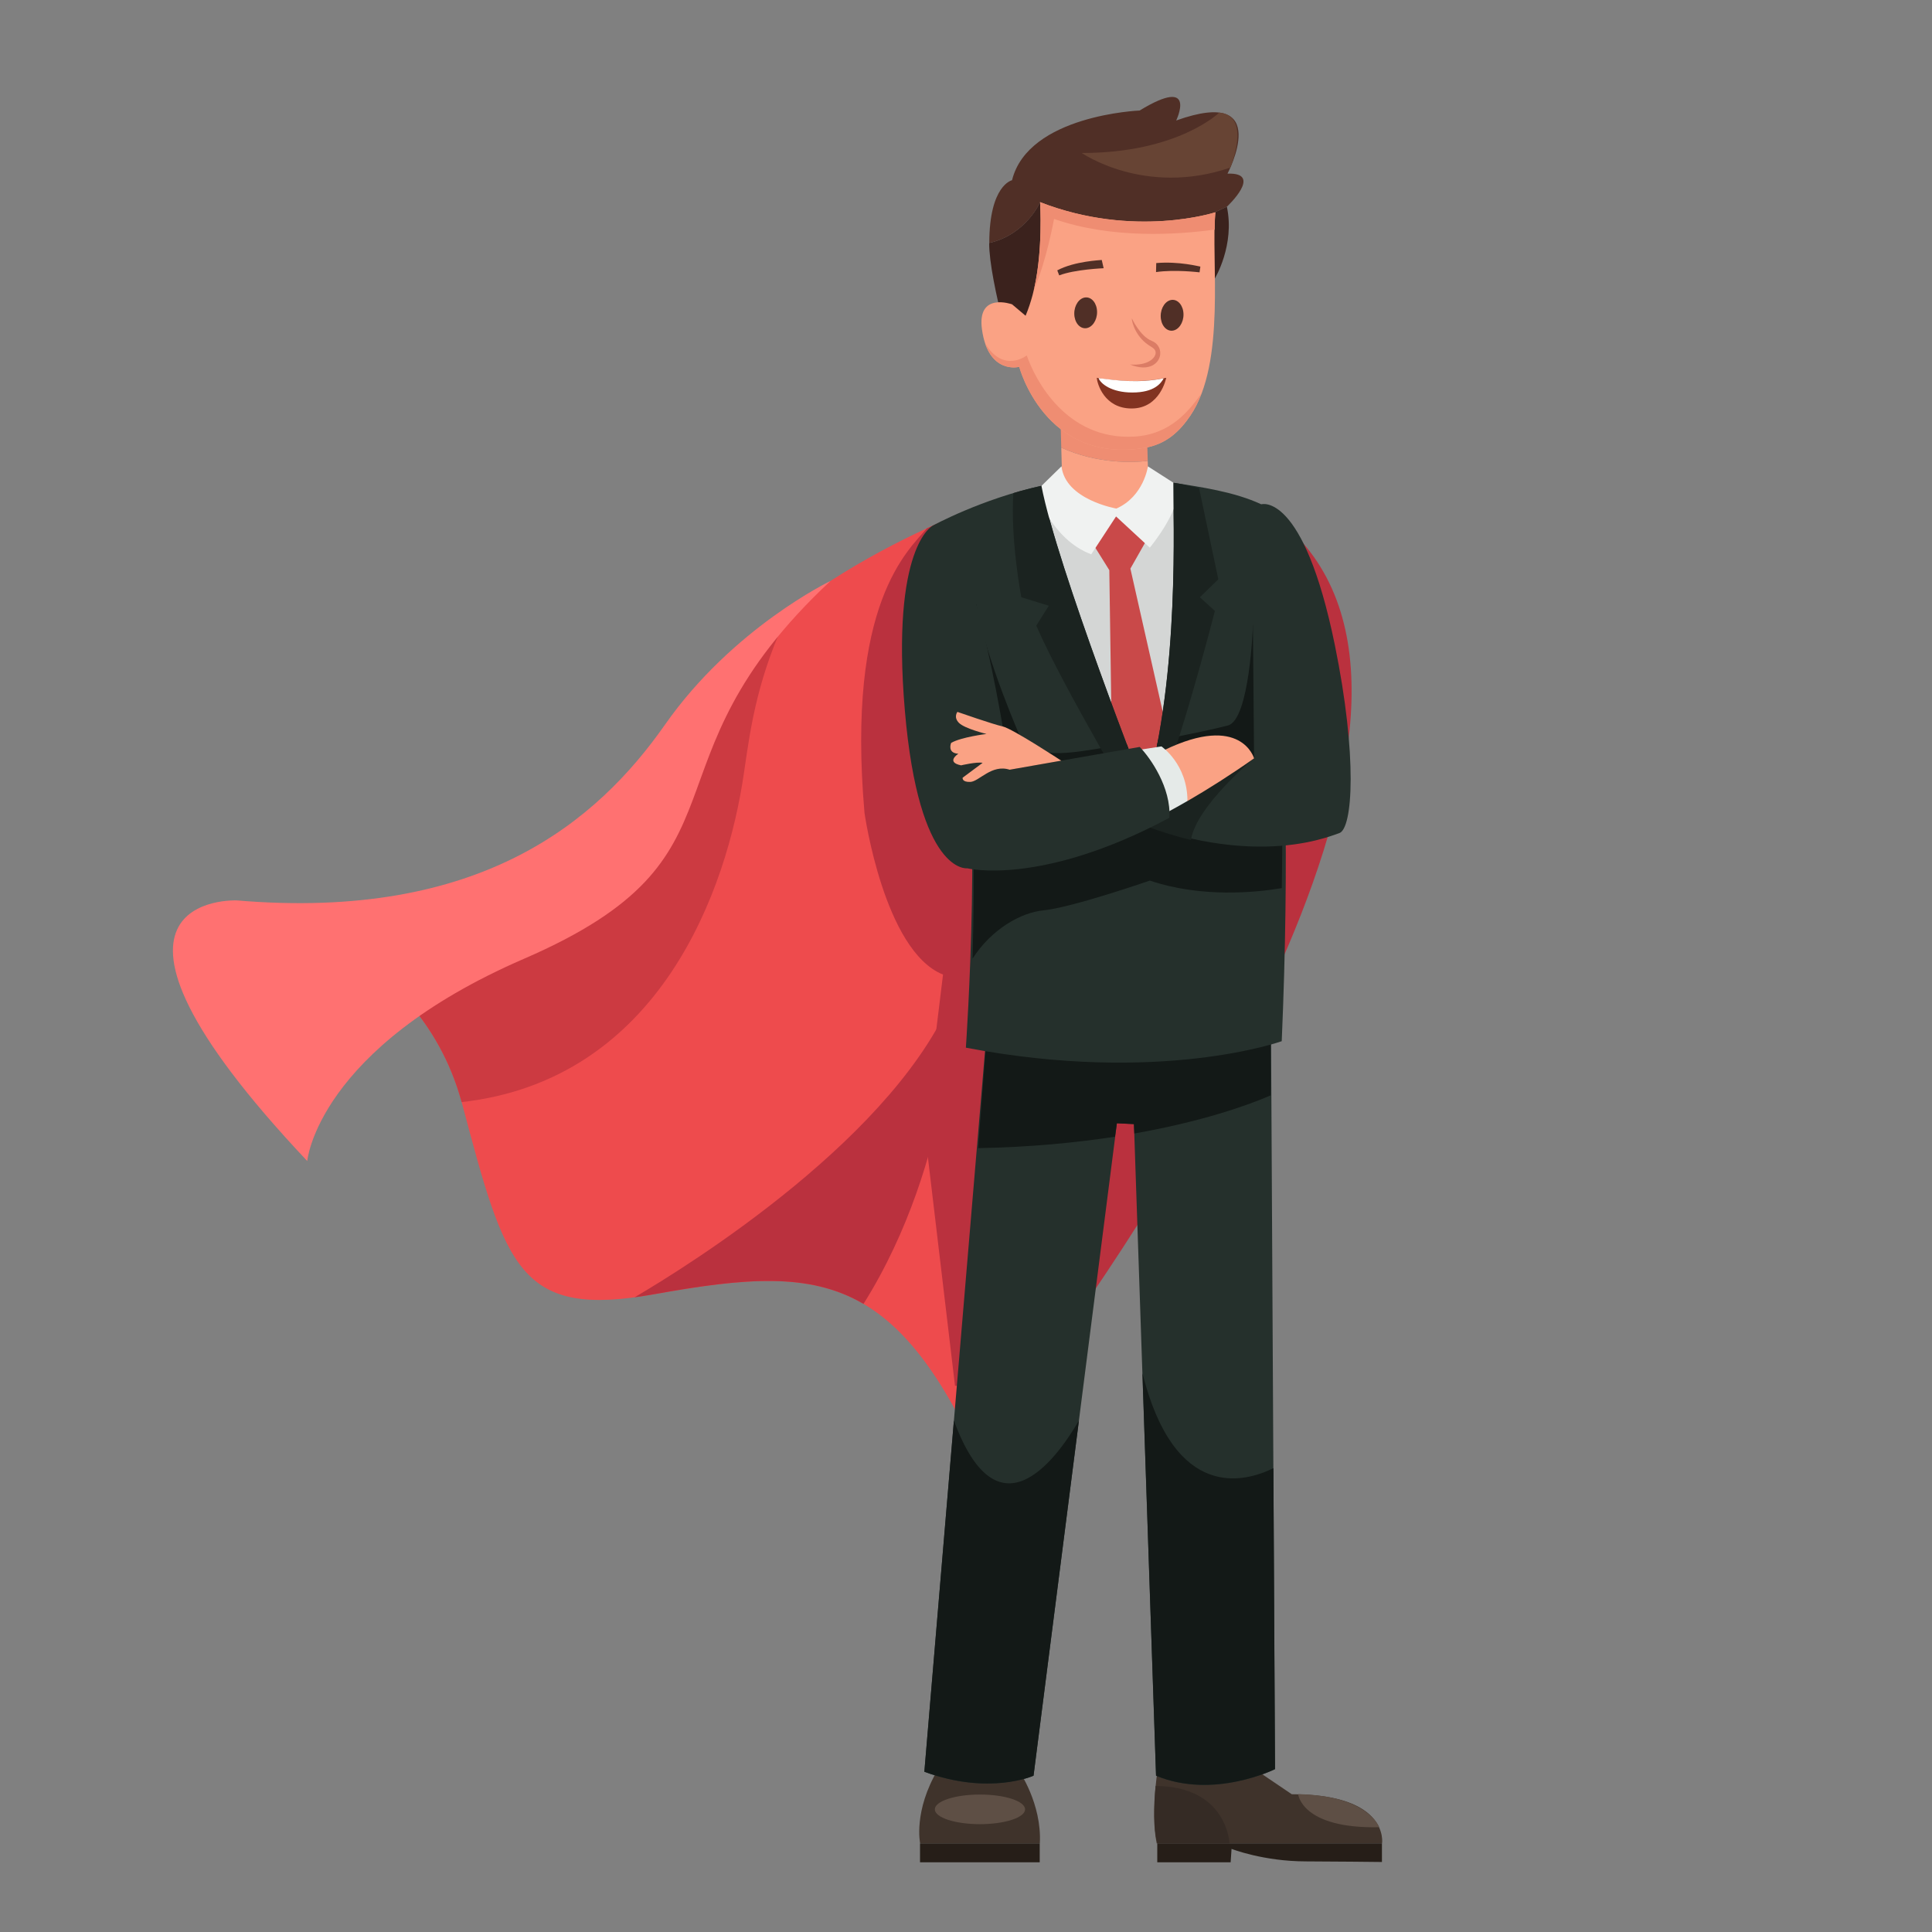 <svg width="450" height="450" xmlns="http://www.w3.org/2000/svg">


 <rect width="100%" height="100%" fill="#808080" stroke="none"/>


 <style type="text/css">.st0{fill:#EE4B4D;}
	.st1{fill:#BA313E;}
	.st2{fill:#CC3A41;}
	.st3{fill:#FF7171;}
	.st4{fill:#3F332B;}
	.st5{fill:#261E18;}
	.st6{fill:#5E4F45;}
	.st7{fill:#352B25;}
	.st8{fill:#25302C;}
	.st9{fill:#131917;}
	.st10{fill:#D4D6D5;}
	.st11{fill:#C94949;}
	.st12{fill:#FAA284;}
	.st13{fill:#EF8D72;}
	.st14{fill:#F0F2F1;}
	.st15{fill:#1B2320;}
	.st16{fill:#E5EAE8;}
	.st17{fill:#3B221D;}
	.st18{fill:#502F26;}
	.st19{fill:#DB7C65;}
	.st20{fill:#674434;}
	.st21{fill:#823321;}
	.st22{fill:#FFFFFF;}
	#eyes {
	animation: ey 3s linear infinite;
  animation-direction: alternate;
  transform-origin: 50% 50%;
  transform-box: fill-box;
}
@keyframes ey {
	0%{transform: rotateX(0deg)}
	20%{transform: rotateX(0deg)}
	23%{transform: rotateX(88deg)}
26%{transform: rotateX(0deg)}
}
#pink {
  animation: pink 5s linear infinite;
  animation-direction: initial;
  transform-origin: 90% 0%  ;
  transform-box: fill-box;
}
@keyframes pink {
 0%{ transform: rotateZ(0deg);}
 15%{ transform: rotateZ(15deg);}
 30%{ transform: rotateZ(4deg);}
 30.01%{ transform: rotateZ(4deg);}
 36%{ transform: rotateZ(0deg);}
 50%{ transform: rotateZ(15deg);}
 60%{ transform: rotateZ(0deg);}
 70%{ transform: rotateZ(15deg);}
 
  
}</style>
 <g>
  <title>Layer 1</title>
  <g id="pink">
   <path id="svg_1" d="m234.02,115.893c0,0 -45.8,13.84 -71.84,47.11c-26.04,33.26 -58.08,55.09 -107.03,46.72c0,0 42.29,8.89 52.48,47.34c10.19,38.45 13.38,50.01 44.82,44.38c36.65,-6.56 55.07,-6.03 74.96,36.66c0,0 140.21,-174.55 65.2,-220.64l-58.59,-1.57z" class="st0"/>
   <path id="svg_2" d="m222.44,322.793l-7.14,-60.2l4.35,-35.6c-13.75,-5.49 -18.29,-37.65 -18.29,-37.65c-4.26,-49.02 10.18,-61.06 14.51,-66.28c10.65,-4.9 18.15,-7.17 18.15,-7.17l58.71,1.56c58.98,36.24 -15.04,151.93 -49.36,199.69l-0.06,-0.23c-13.61,5.88 -20.87,5.88 -20.87,5.88" class="st1"/>
   <path id="svg_3" d="m222.44,230.713c0,0 -0.11,39.15 -21.31,72.99c-12.72,-7.45 -27.72,-6.02 -48.68,-2.27c-1.62,0.29 -3.16,0.53 -4.64,0.73c12.51,-7.33 61.77,-37.91 74.63,-71.45" class="st1"/>
   <path id="svg_4" d="m55.14,209.723c48.95,8.37 80.99,-13.45 107.03,-46.72c6.42,-8.2 14.03,-15.21 21.87,-21.13c-7.49,15.42 -9.13,26.84 -10.75,38.1c-3.91,27.19 -19.56,71.53 -65.77,76.73c-10.36,-38.15 -52.38,-46.98 -52.38,-46.98" class="st2"/>
   <path id="svg_5" d="m55.14,209.723c0,0 -42.59,-1.9 16.42,60.7c0,0 2.3,-26.24 50.54,-47.13c55.43,-24 25.4,-45.04 71.33,-87.97c0,0 -22.73,10.9 -38.52,33.44c-15.78,22.53 -42.96,45.77 -99.77,40.96" class="st3"/>
  </g>
  <path id="svg_6" d="m242.2,429.363l-27.88,0c0,0 -1.64,-7.5 4.18,-17.28l18.78,0.28c0,-0.01 5.41,7.7 4.92,17" class="st4"/>
  <rect id="svg_7" height="4.4" width="27.88" class="st5" y="429.363" x="214.29"/>
  <path id="svg_8" d="m217.74,421.433c0,1.91 4.71,3.45 10.51,3.45c5.81,0 10.51,-1.55 10.51,-3.45c0,-1.91 -4.71,-3.45 -10.51,-3.45c-5.8,0 -10.51,1.54 -10.51,3.45" class="st6"/>
  <path id="svg_9" d="m269.95,410.373c0,0 -2.16,11.16 -0.53,18.99l52.49,0c0,0 1.79,-11.47 -21.03,-11.45l-14.64,-9.9l-16.29,2.36z" class="st4"/>
  <path id="svg_10" d="m269.55,433.763l17.09,0l0.21,-3.12c0,0 7.41,2.91 17.37,2.91c4.84,0 17.66,0.14 17.66,0.14l0,-4.33l-52.33,0l0,4.4z" class="st5"/>
  <path id="svg_11" d="m302.36,417.893c0,0 0.77,8.09 18.89,7.7c-0.01,0 -2.5,-7.36 -18.89,-7.7" class="st6"/>
  <path id="svg_12" d="m286.38,429.363c0,0 -0.51,-13.29 -17.21,-13.37c0,0 -0.89,8.97 0.42,13.37l16.79,0z" class="st7"/>
  <path id="svg_13" d="m295.99,229.823l0.98,182.26c0,0 -14.26,7.12 -27.71,1.53l-5.14,-151.79l-3.97,-0.2l-19.42,151.97c0,0 -10.27,4.69 -25.43,-0.9l15.39,-182.87l65.3,0z" class="st8"/>
  <path id="svg_14" d="m296.6,341.963l0.38,70.08c0,0 -14.26,7.14 -27.71,1.55l-3.17,-93.75c7.51,29.94 23.87,25.41 30.5,22.12" class="st9"/>
  <path id="svg_15" d="m222.18,330.873c10.07,27.32 23.4,9.79 29.12,0.02l-10.57,82.7c0,0 -10.27,4.66 -25.43,-0.93l6.88,-81.79z" class="st9"/>
  <path id="svg_16" d="m230.69,229.823l65.27,0l0,25.31c-5.38,2.35 -16.12,6.13 -31.75,8.88l-0.1,-2.19l-3.97,-0.19l-0.44,3.13c-9.1,1.39 -19.72,2.44 -31.88,2.66l2.87,-37.6z" class="st9"/>
  <path id="svg_17" d="m240.64,114.603c9.89,-2.16 22.03,-3.42 34.58,-1.45c-0.08,8.19 -0.32,43.56 -8.37,71.67c-0.01,0 -22.62,-51.36 -26.21,-70.22" class="st10"/>
  <polygon id="svg_18" points="267.79,124.503 263.29,132.443 274.26,180.983 266.82,190.613 259.12,183.623 258.38,132.803 254.47,126.533 260.03,118.453 " class="st11"/>
  <path id="svg_19" d="m267.33,107.353l0.33,12.1l-20.04,0.55l-0.43,-15.74c8.42,3.82 16.73,3.5 20.14,3.09" class="st12"/>
  <path id="svg_20" d="m247.19,104.263l-0.33,-12.13l20.04,-0.55l0.43,15.77c-3.41,0.41 -11.72,0.73 -20.14,-3.09" class="st13"/>
  <path id="svg_21" d="m217.26,122.423c0,0 11.42,-6.24 25.33,-9.27c3.58,18.86 24.26,71.67 24.26,71.67c8.06,-28.11 6.38,-64.2 6.46,-72.39c6.33,1 14.16,2.09 20.47,5.03c0,0 8.5,38.16 4.76,125.05c0,0 -28.24,10.15 -73.57,1.51c0,0 4.26,-60.86 -1.62,-84.65c-0.02,0 -4.23,-22 -6.09,-36.95" class="st8"/>
  <path id="svg_22" d="m223.33,159.373c0,0 -1.88,-9.81 -3.68,-20.79l7.77,2.18c2.18,12.77 10.52,31.6 10.52,31.6c4.94,5.56 15.19,2 24.54,1.06c2.59,6.87 4.37,11.4 4.37,11.4c1.15,-4.01 2.1,-8.19 2.89,-12.42c7.03,-1.26 14.36,-2.89 16.31,-3.44c5.02,-1.42 5.77,-23.13 5.77,-23.13l4.44,-12.63c1.39,13.46 2.89,37.11 2.29,73.66c-6.17,1.03 -18.76,2.28 -30.73,-1.76c0,0 -18.14,6.3 -24.88,6.95c-5.05,0.49 -12,4.31 -16.42,11.24c0.54,-18.64 0.66,-48.33 -3.19,-63.92" class="st9"/>
  <path id="svg_23" d="m293.77,117.463c0,0 9.81,-3.13 17.15,32.82c5.28,25.85 4.18,42.72 1.02,43.77c-3.16,1.05 -23.17,9.65 -57.83,-7.07l4.11,-5.79l33.88,-4.56l-0.29,-32.81l1.96,-26.36z" class="st8"/>
  <path id="svg_24" d="m267.37,108.623c0,0 -0.93,6.99 -7.34,9.83c0,0 -11.94,-2.04 -12.78,-9.85l-6.02,5.88c0,0 3.69,11.18 12.94,14.63l5.78,-8.82l7.86,7.27c0,0 7.27,-8.7 6.65,-14.39l-7.09,-4.55z" class="st14"/>
  <path id="svg_25" d="m279.47,139.113l3.5,3.18c0,0 -9.36,36.8 -16.08,50.14c0,0 -19.41,-32.51 -25.52,-46.71l2.92,-4.64l-6.41,-1.97c0,0 -2.57,-13.45 -1.85,-24.27c2.09,-0.62 4.28,-1.2 6.54,-1.69c3.58,18.86 24.26,71.67 24.26,71.67c8.06,-28.11 6.38,-64.2 6.46,-72.39c1.86,0.29 3.9,0.72 6,1.25l4.48,21.25l-4.3,4.18z" class="st15"/>
  <path id="svg_26" d="m258.21,181.183l33.88,-4.56c0,0 -13.46,11.11 -14.7,19.03c-6.48,-1.58 -14.19,-4.29 -23.3,-8.68l4.12,-5.79z" class="st15"/>
  <path id="svg_27" d="m271.14,174.733c17.97,-8.7 20.96,1.9 20.96,1.9c-5.49,3.86 -10.67,7.14 -15.52,9.95c-3.35,-6.07 -5.44,-11.85 -5.44,-11.85" class="st12"/>
  <path id="svg_28" d="m265.62,174.603l4.9,-0.75c0,0 6.07,4.12 6.06,12.72c-1.7,0.98 -3.36,1.9 -4.98,2.77c-2.2,-7.15 -4.54,-11.43 -5.98,-14.74" class="st16"/>
  <path id="svg_29" d="m217.26,122.423c9.42,-2.02 17.92,56.85 17.92,56.85l30.28,-5.3c2.46,2.52 7.36,9.5 6.91,16.51c-30.03,16.06 -47.07,11.76 -47.07,11.76s-11.28,1.57 -14.54,-36.73c-3.27,-38.29 6.5,-43.09 6.5,-43.09" class="st8"/>
  <path id="svg_30" d="m247.19,177.173c0,0 -11.4,-7.48 -13.65,-7.97c-2.24,-0.49 -10.54,-3.39 -10.54,-3.39s-0.98,1.22 0.37,2.57c1.34,1.34 6.4,2.57 6.4,2.57s-5.91,0.73 -8.23,2.08c0,0 -1.02,2.36 1.67,2.53c0,0 -3.02,1.96 0.65,2.7c0,0 3.63,-0.86 5.01,-0.58l-4.65,3.46c0,0 -0.24,1.06 1.79,0.98c2.04,-0.08 4.97,-4.2 9.16,-2.84l12.02,-2.11z" class="st12"/>
  <path id="svg_31" d="m242.25,47.083c0,0 19.31,9.19 23.96,8.69c4.65,-0.5 19.55,-7.64 19.55,-7.64c1.91,8.94 -2.78,16.7 -2.78,16.7l-41.97,9.69l-7.08,1.86c-1.92,-7.57 -3.55,-15.34 -3.53,-19.79c8.65,-1.97 11.85,-9.51 11.85,-9.51" class="st17"/>
  <path id="svg_32" d="m235.72,41.983c3.77,-15.2 29.72,-16.24 29.72,-16.24c13.63,-8.29 8.52,2.32 8.52,2.32c22.81,-8.16 11.95,12.38 11.95,12.38c8.45,-0.3 -0.13,7.69 -0.13,7.69s-14.89,7.13 -19.55,7.64c-4.65,0.51 -23.96,-8.69 -23.96,-8.69s-3.2,7.54 -11.85,9.51c0.03,-13.54 5.3,-14.61 5.3,-14.61" class="st18"/>
  <path id="svg_33" d="m235.73,70.883l3.15,2.66c0.66,-1.57 1.2,-3.22 1.64,-4.87c2.55,-9.58 1.73,-21.58 1.73,-21.58c22.01,8.54 40.83,2.36 40.83,2.36c-1.05,10.92 2.56,34.97 -5.8,47.32c-2.49,3.68 -5.64,6.77 -10.93,7.59c-23.03,3.61 -28.94,-18.92 -28.94,-18.92s-7.22,1.92 -8.69,-8.72c-1.22,-8.82 7.01,-5.84 7.01,-5.84" class="st12"/>
  <path id="svg_34" d="m245.51,50.993c0,0 -1.85,10.16 -4.65,16.3c2.13,-9.14 1.4,-20.21 1.4,-20.21c22.01,8.54 40.83,2.36 40.83,2.36c-0.11,1.19 -0.16,2.55 -0.16,4.03c-8.57,1.19 -23.9,2.24 -37.42,-2.48" class="st13"/>
  <path id="svg_35" d="m263.21,84.903c4.45,1.8 6.85,-0.3 7.03,-2.4c0.12,-1.37 -0.66,-2.59 -1.98,-3.11c-2.71,-1.06 -4.63,-5.23 -4.64,-5.27c-0.01,0.96 0.96,4.56 4.4,6.57c0.74,0.43 1.21,0.89 1.15,1.57c-0.1,1.17 -1.81,2.93 -5.96,2.64" class="st19"/>
  <path id="svg_36" d="m283.99,26.223c0,0 -9.6,9.43 -32.02,9.41c0,0 14.65,10.21 34.59,3.41c0,-0.01 5.09,-12.11 -2.57,-12.82" class="st20"/>
  <path id="svg_37" d="m239.15,82.783c1.96,5.71 9.25,19.77 24.99,18.91c8.51,-0.46 12.84,-6.08 15.67,-10c-0.67,1.84 -1.51,3.55 -2.54,5.08c-2.49,3.68 -5.64,6.77 -10.93,7.59c-23.03,3.61 -28.94,-18.92 -28.94,-18.92s-5.52,1.54 -7.97,-5.5c4.3,7.14 9.72,2.84 9.72,2.84" class="st13"/>
  <path id="svg_38" d="m255.47,87.993c0,0 8.38,1.71 16.17,0c0,0 -1.38,7.17 -8.09,7.15c-6.32,-0.01 -8.01,-5.76 -8.08,-7.15" class="st21"/>
  <path id="svg_39" d="m263.73,91.423c5.15,0 6.67,-2.14 7.32,-3.3c-6.05,1.19 -10.92,0.48 -15.17,-0.05c0.46,1.29 2.99,3.35 7.85,3.35" class="st22"/>
  <path id="svg_40" d="m279.4,63.433l0.19,-1.34c-0.29,-0.02 -4.89,-1.27 -10.28,-0.82l-0.05,2.1c4.42,-0.65 10.06,0.06 10.14,0.06" class="st18"/>
  <path id="svg_41" d="m246.71,64.143c3.6,-1.4 10.28,-1.66 10.35,-1.67l-0.44,-1.92c-0.26,0.05 -6.32,0.26 -10.36,2.42l0.45,1.17z" class="st18"/>
  <g id="eyes">
   <path id="svg_42" d="m270.35,73.653c0.02,1.98 1.22,3.49 2.69,3.37c1.46,-0.12 2.64,-1.82 2.62,-3.8c-0.02,-1.98 -1.22,-3.49 -2.69,-3.38c-1.47,0.13 -2.64,1.83 -2.62,3.81" class="st18"/>
   <path id="svg_43" d="m250.22,73.073c0.02,1.98 1.22,3.49 2.69,3.38c1.46,-0.12 2.64,-1.82 2.62,-3.8c-0.02,-1.98 -1.22,-3.49 -2.69,-3.38c-1.47,0.12 -2.64,1.82 -2.62,3.8" class="st18"/>
  </g>
 </g>
</svg>